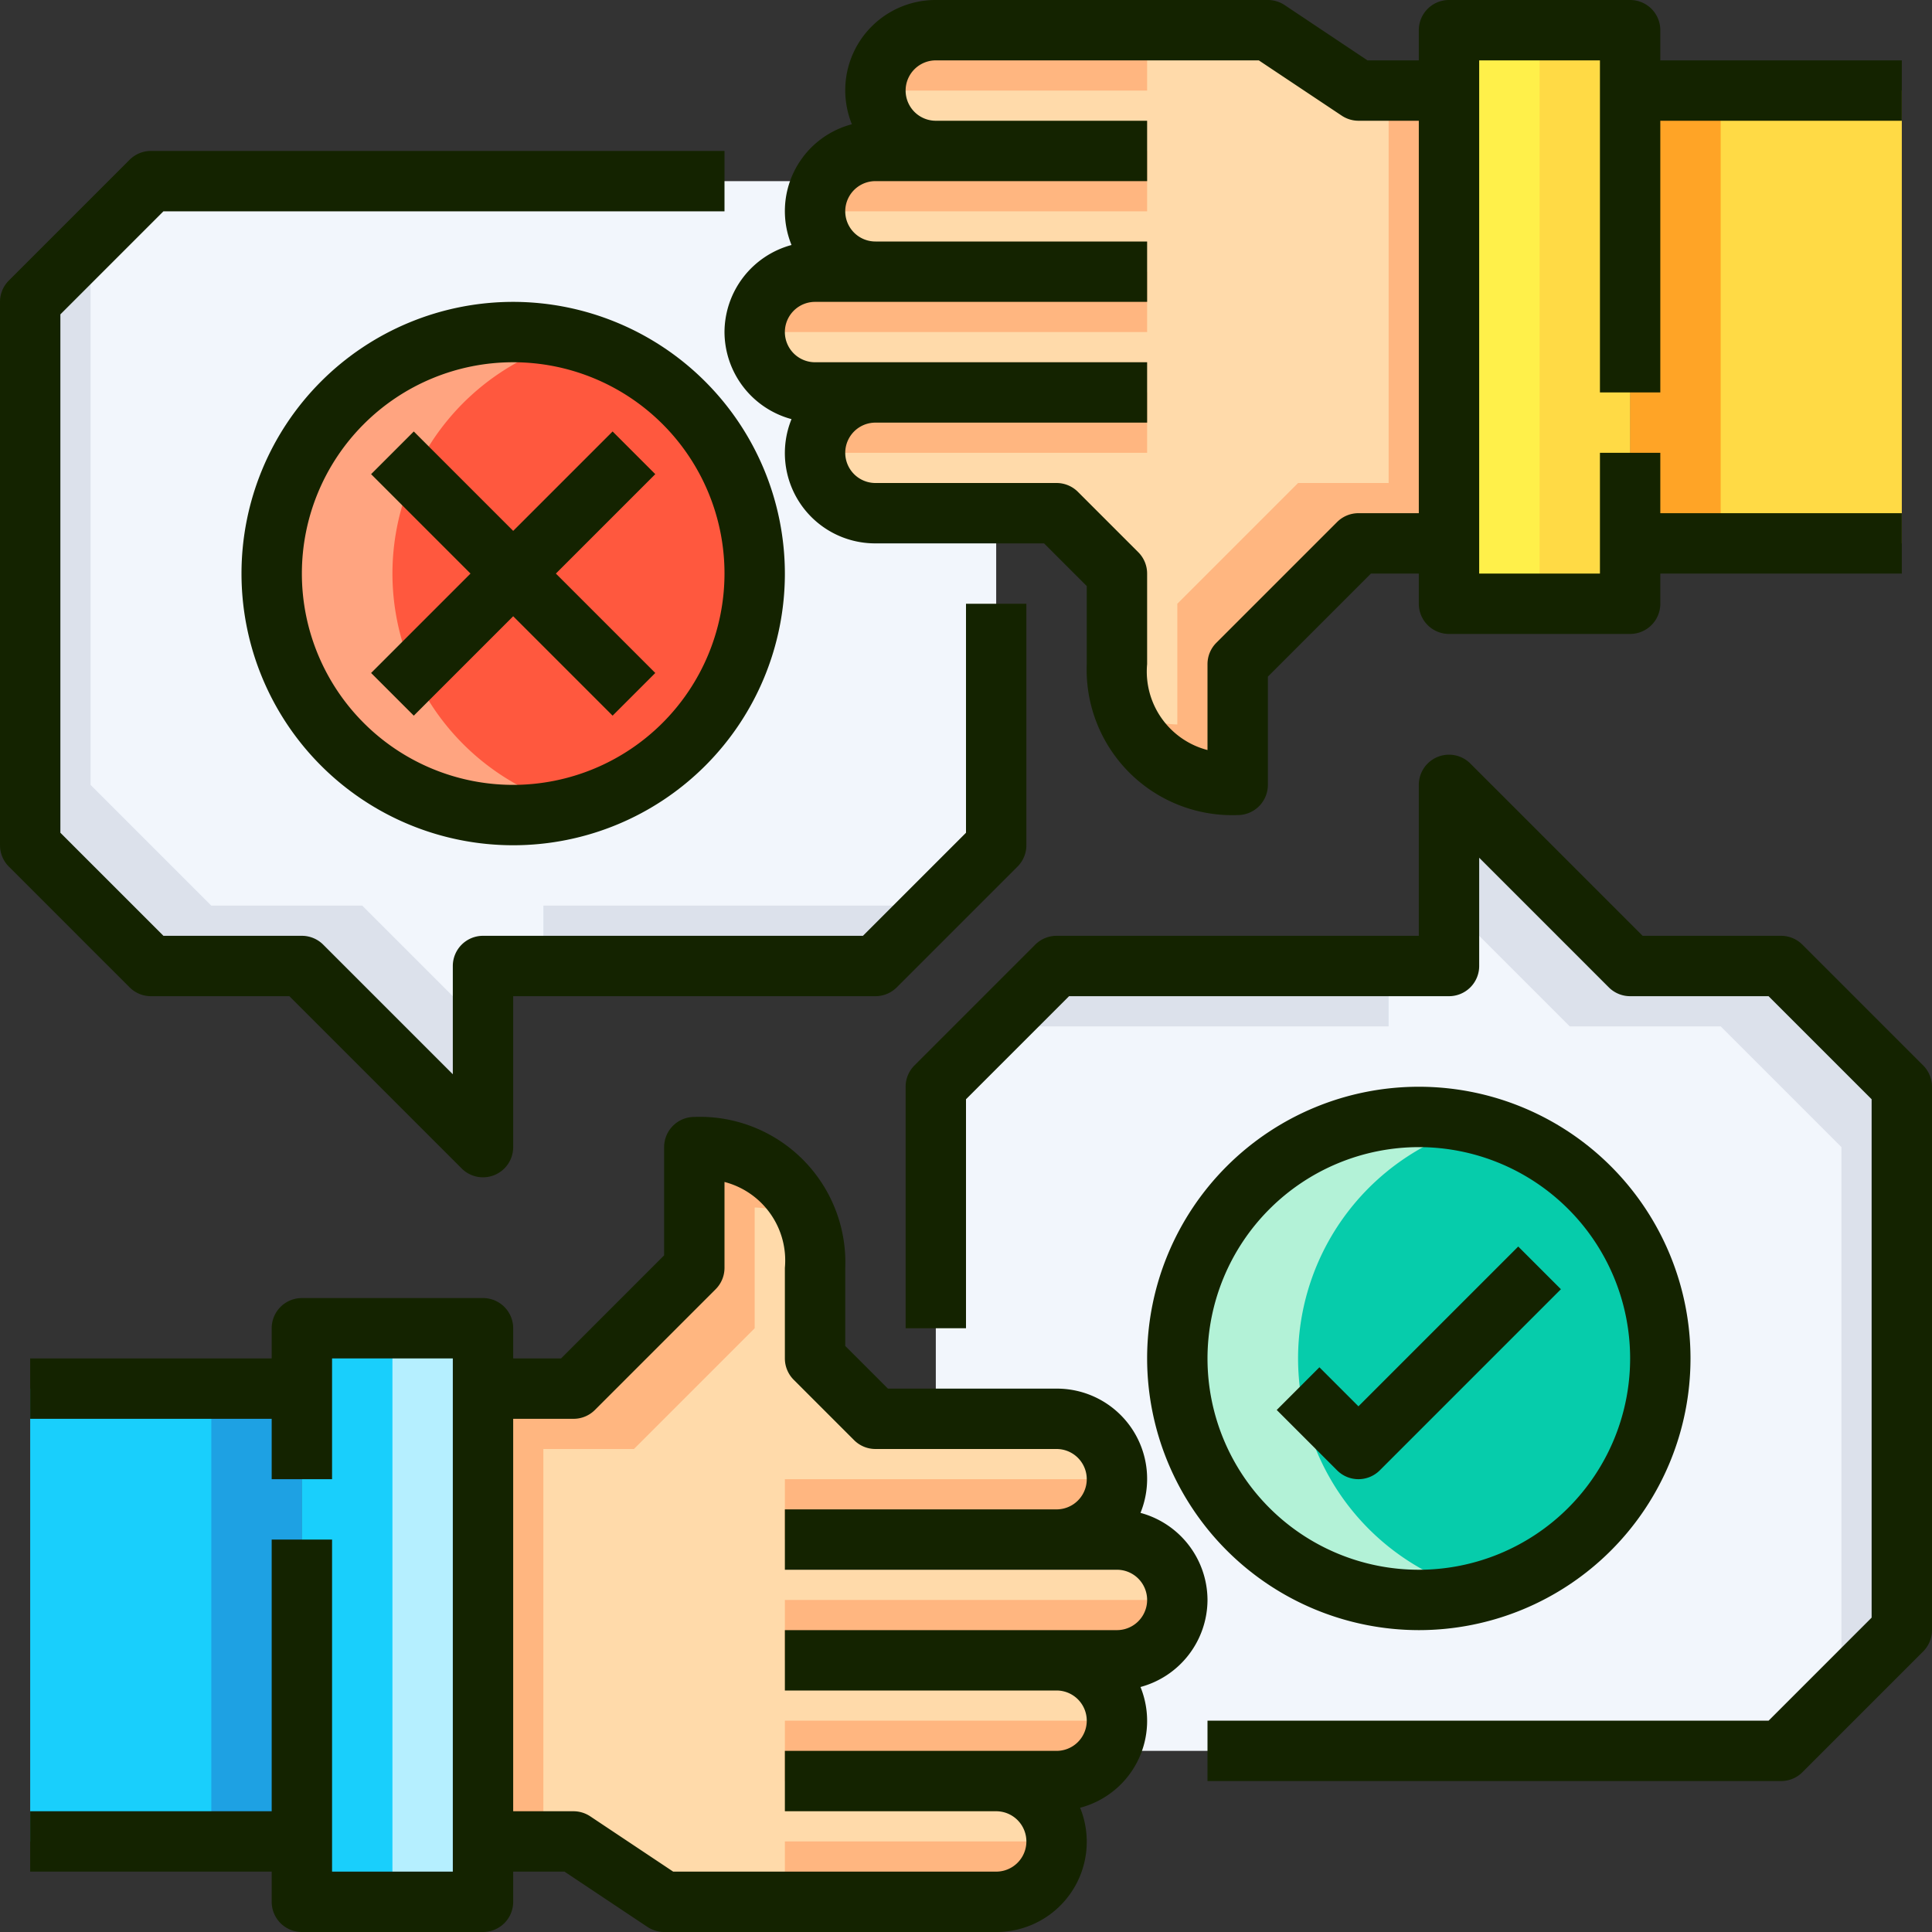 <svg height="512" viewBox="0 0 64 64" width="512" xmlns="http://www.w3.org/2000/svg"><rect x="0" y="0" width="64" height="64" fill="#333333" stroke="none"/><g id="_03-Voting" data-name="03-Voting"><path d="m31 54v-18l4-4h13v-6l6 6h5l4 4v18l-4 4h-24z" fill="#f2f6fc"/><path d="m46 32h-11l-2 2h13z" fill="#dce1eb"/><path d="m59 32h-5l-6-6v4l4 4h5l4 4v18l2-2v-18z" fill="#dce1eb"/><path d="m33 10v18l-4 4h-13v6l-6-6h-5l-4-4v-18l4-4h24z" fill="#f2f6fc"/><path d="m18 32h11l2-2h-13z" fill="#dce1eb"/><path d="m5 32h5l6 6v-4l-4-4h-5l-4-4v-18l-2 2v18z" fill="#dce1eb"/><path d="m1 46h9v15h-9z" fill="#19cffc"/><path d="m16 61v2h-6v-2-15-2h6v2z" fill="#19cffc"/><path d="m35 51h2a2.006 2.006 0 0 1 2 2 2.015 2.015 0 0 1 -2 2h-2a2.006 2.006 0 0 1 2 2 2.015 2.015 0 0 1 -2 2h-2a2.006 2.006 0 0 1 2 2 2.015 2.015 0 0 1 -2 2h-11l-3-2h-3v-15h3l4-4v-4s4 0 4 4v3l2 2h6a2.006 2.006 0 0 1 2 2 2.015 2.015 0 0 1 -2 2z" fill="#ffdaaa"/><path d="m18 48h3l4-4v-4a5.064 5.064 0 0 1 1.715.374c-.906-2.364-3.715-2.374-3.715-2.374v4l-4 4h-3v15h2z" fill="#ffb680"/><path d="m13 44h3v19h-3z" fill="#b5efff"/><path d="m7 46h3v15h-3z" fill="#1ea1e3"/><path d="m26 49h11a0 0 0 0 1 0 0 2 2 0 0 1 -2 2h-9a0 0 0 0 1 0 0v-2a0 0 0 0 1 0 0z" fill="#ffb680"/><path d="m26 57h11a0 0 0 0 1 0 0 2 2 0 0 1 -2 2h-9a0 0 0 0 1 0 0v-2a0 0 0 0 1 0 0z" fill="#ffb680"/><path d="m26 61h9a0 0 0 0 1 0 0 2 2 0 0 1 -2 2h-7a0 0 0 0 1 0 0v-2a0 0 0 0 1 0 0z" fill="#ffb680"/><path d="m26 53h13a0 0 0 0 1 0 0 2 2 0 0 1 -2 2h-11a0 0 0 0 1 0 0v-2a0 0 0 0 1 0 0z" fill="#ffb680"/><path d="m54 3h9v15h-9z" fill="#ffda45"/><path d="m48 3v-2h6v2 15 2h-6v-2z" fill="#ffda45"/><path d="m29 13h-2a2.006 2.006 0 0 1 -2-2 2.015 2.015 0 0 1 2-2h2a2.006 2.006 0 0 1 -2-2 2.015 2.015 0 0 1 2-2h2a2.006 2.006 0 0 1 -2-2 1.955 1.955 0 0 1 .59-1.41 1.955 1.955 0 0 1 1.41-.59h11l3 2h3v15h-3l-4 4v4s-4 0-4-4v-3l-2-2h-6a2.006 2.006 0 0 1 -2-2 2.015 2.015 0 0 1 2-2z" fill="#ffdaaa"/><path d="m46 16h-3l-4 4v4a5.064 5.064 0 0 1 -1.715-.374c.906 2.364 3.715 2.374 3.715 2.374v-4l4-4h3v-15h-2z" fill="#ffb680"/><path d="m48 1h3v19h-3z" fill="#fff04a" transform="matrix(-1 0 0 -1 99 21)"/><path d="m54 3h3v15h-3z" fill="#ffa426" transform="matrix(-1 0 0 -1 111 21)"/><path d="m27 13h11a0 0 0 0 1 0 0 2 2 0 0 1 -2 2h-9a0 0 0 0 1 0 0v-2a0 0 0 0 1 0 0z" fill="#ffb680" transform="matrix(-1 0 0 -1 65 28)"/><path d="m27 5h11a0 0 0 0 1 0 0 2 2 0 0 1 -2 2h-9a0 0 0 0 1 0 0v-2a0 0 0 0 1 0 0z" fill="#ffb680" transform="matrix(-1 0 0 -1 65 12)"/><path d="m29 1h9a0 0 0 0 1 0 0 2 2 0 0 1 -2 2h-7a0 0 0 0 1 0 0v-2a0 0 0 0 1 0 0z" fill="#ffb680" transform="matrix(-1 0 0 -1 67 4)"/><path d="m25 9h13a0 0 0 0 1 0 0 2 2 0 0 1 -2 2h-11a0 0 0 0 1 0 0v-2a0 0 0 0 1 0 0z" fill="#ffb680" transform="matrix(-1 0 0 -1 63 20)"/><circle cx="17" cy="19" fill="#ff583e" r="8"/><path d="m13 19a8 8 0 0 1 6-7.738 8 8 0 1 0 0 15.476 8 8 0 0 1 -6-7.738z" fill="#ffa480"/><circle cx="47" cy="45" fill="#06ccab" r="8"/><path d="m43 45a8 8 0 0 1 6-7.738 8 8 0 1 0 0 15.476 8 8 0 0 1 -6-7.738z" fill="#b3f2d7"/><g fill="#142300"><path d="m40 53a3 3 0 0 0 -2.22-2.884 2.99 2.99 0 0 0 -2.78-4.116h-5.586l-1.414-1.414v-2.586a4.821 4.821 0 0 0 -5-5 1 1 0 0 0 -1 1v3.586l-3.414 3.414h-1.586v-1a1 1 0 0 0 -1-1h-6a1 1 0 0 0 -1 1v1h-8v2h8v2h2v-4h4v17h-4v-11h-2v9h-8v2h8v1a1 1 0 0 0 1 1h6a1 1 0 0 0 1-1v-1h1.7l2.748 1.832a1.006 1.006 0 0 0 .552.168h11a2.99 2.99 0 0 0 2.78-4.116 2.975 2.975 0 0 0 2-4 3 3 0 0 0 2.22-2.884zm-3 1h-11v2h9a1 1 0 0 1 0 2h-9v2h7a1 1 0 0 1 0 2h-10.7l-2.748-1.832a1.006 1.006 0 0 0 -.552-.168h-2v-13h2a1 1 0 0 0 .707-.293l4-4a1 1 0 0 0 .293-.707v-2.846a2.687 2.687 0 0 1 2 2.846v3a1 1 0 0 0 .293.707l2 2a1 1 0 0 0 .707.293h6a1 1 0 0 1 0 2h-9v2h11a1 1 0 0 1 0 2z"/><path d="m24 11a3 3 0 0 0 2.22 2.884 2.99 2.99 0 0 0 2.78 4.116h5.586l1.414 1.414v2.586a4.821 4.821 0 0 0 5 5 1 1 0 0 0 1-1v-3.586l3.414-3.414h1.586v1a1 1 0 0 0 1 1h6a1 1 0 0 0 1-1v-1h8v-2h-8v-2h-2v4h-4v-17h4v11h2v-9h8v-2h-8v-1a1 1 0 0 0 -1-1h-6a1 1 0 0 0 -1 1v1h-1.7l-2.745-1.832a1.006 1.006 0 0 0 -.555-.168h-11a2.99 2.99 0 0 0 -2.78 4.116 2.975 2.975 0 0 0 -2 4 3 3 0 0 0 -2.22 2.884zm3-1h11v-2h-9a1 1 0 0 1 0-2h9v-2h-7a1 1 0 0 1 0-2h10.7l2.748 1.832a1.006 1.006 0 0 0 .552.168h2v13h-2a1 1 0 0 0 -.707.293l-4 4a1 1 0 0 0 -.293.707v2.846a2.687 2.687 0 0 1 -2-2.846v-3a1 1 0 0 0 -.293-.707l-2-2a1 1 0 0 0 -.707-.293h-6a1 1 0 0 1 0-2h9v-2h-11a1 1 0 0 1 0-2z"/><path d="m5 33h4.586l5.707 5.707a1 1 0 0 0 1.707-.707v-5h12a1 1 0 0 0 .707-.293l4-4a1 1 0 0 0 .293-.707v-8h-2v7.586l-3.414 3.414h-12.586a1 1 0 0 0 -1 1v3.586l-4.293-4.293a1 1 0 0 0 -.707-.293h-4.586l-3.414-3.414v-17.172l3.414-3.414h18.586v-2h-19a1 1 0 0 0 -.707.293l-4 4a1 1 0 0 0 -.293.707v18a1 1 0 0 0 .293.707l4 4a1 1 0 0 0 .707.293z"/><path d="m63.707 35.293-4-4a1 1 0 0 0 -.707-.293h-4.586l-5.707-5.707a1 1 0 0 0 -1.707.707v5h-12a1 1 0 0 0 -.707.293l-4 4a1 1 0 0 0 -.293.707v8h2v-7.586l3.414-3.414h12.586a1 1 0 0 0 1-1v-3.586l4.293 4.293a1 1 0 0 0 .707.293h4.586l3.414 3.414v17.172l-3.414 3.414h-18.586v2h19a1 1 0 0 0 .707-.293l4-4a1 1 0 0 0 .293-.707v-18a1 1 0 0 0 -.293-.707z"/><path d="m17 10a9 9 0 1 0 9 9 9.011 9.011 0 0 0 -9-9zm0 16a7 7 0 1 1 7-7 7.008 7.008 0 0 1 -7 7z"/><path d="m47 54a9 9 0 1 0 -9-9 9.01 9.01 0 0 0 9 9zm0-16a7 7 0 1 1 -7 7 7.008 7.008 0 0 1 7-7z"/><path d="m45 49a1 1 0 0 0 .707-.293l6-6-1.414-1.414-5.293 5.293-1.293-1.293-1.414 1.414 2 2a1 1 0 0 0 .707.293z"/><path d="m20.293 14.293-3.293 3.293-3.293-3.293-1.414 1.414 3.293 3.293-3.293 3.293 1.414 1.414 3.293-3.293 3.293 3.293 1.414-1.414-3.293-3.293 3.293-3.293z"/></g></g></svg>